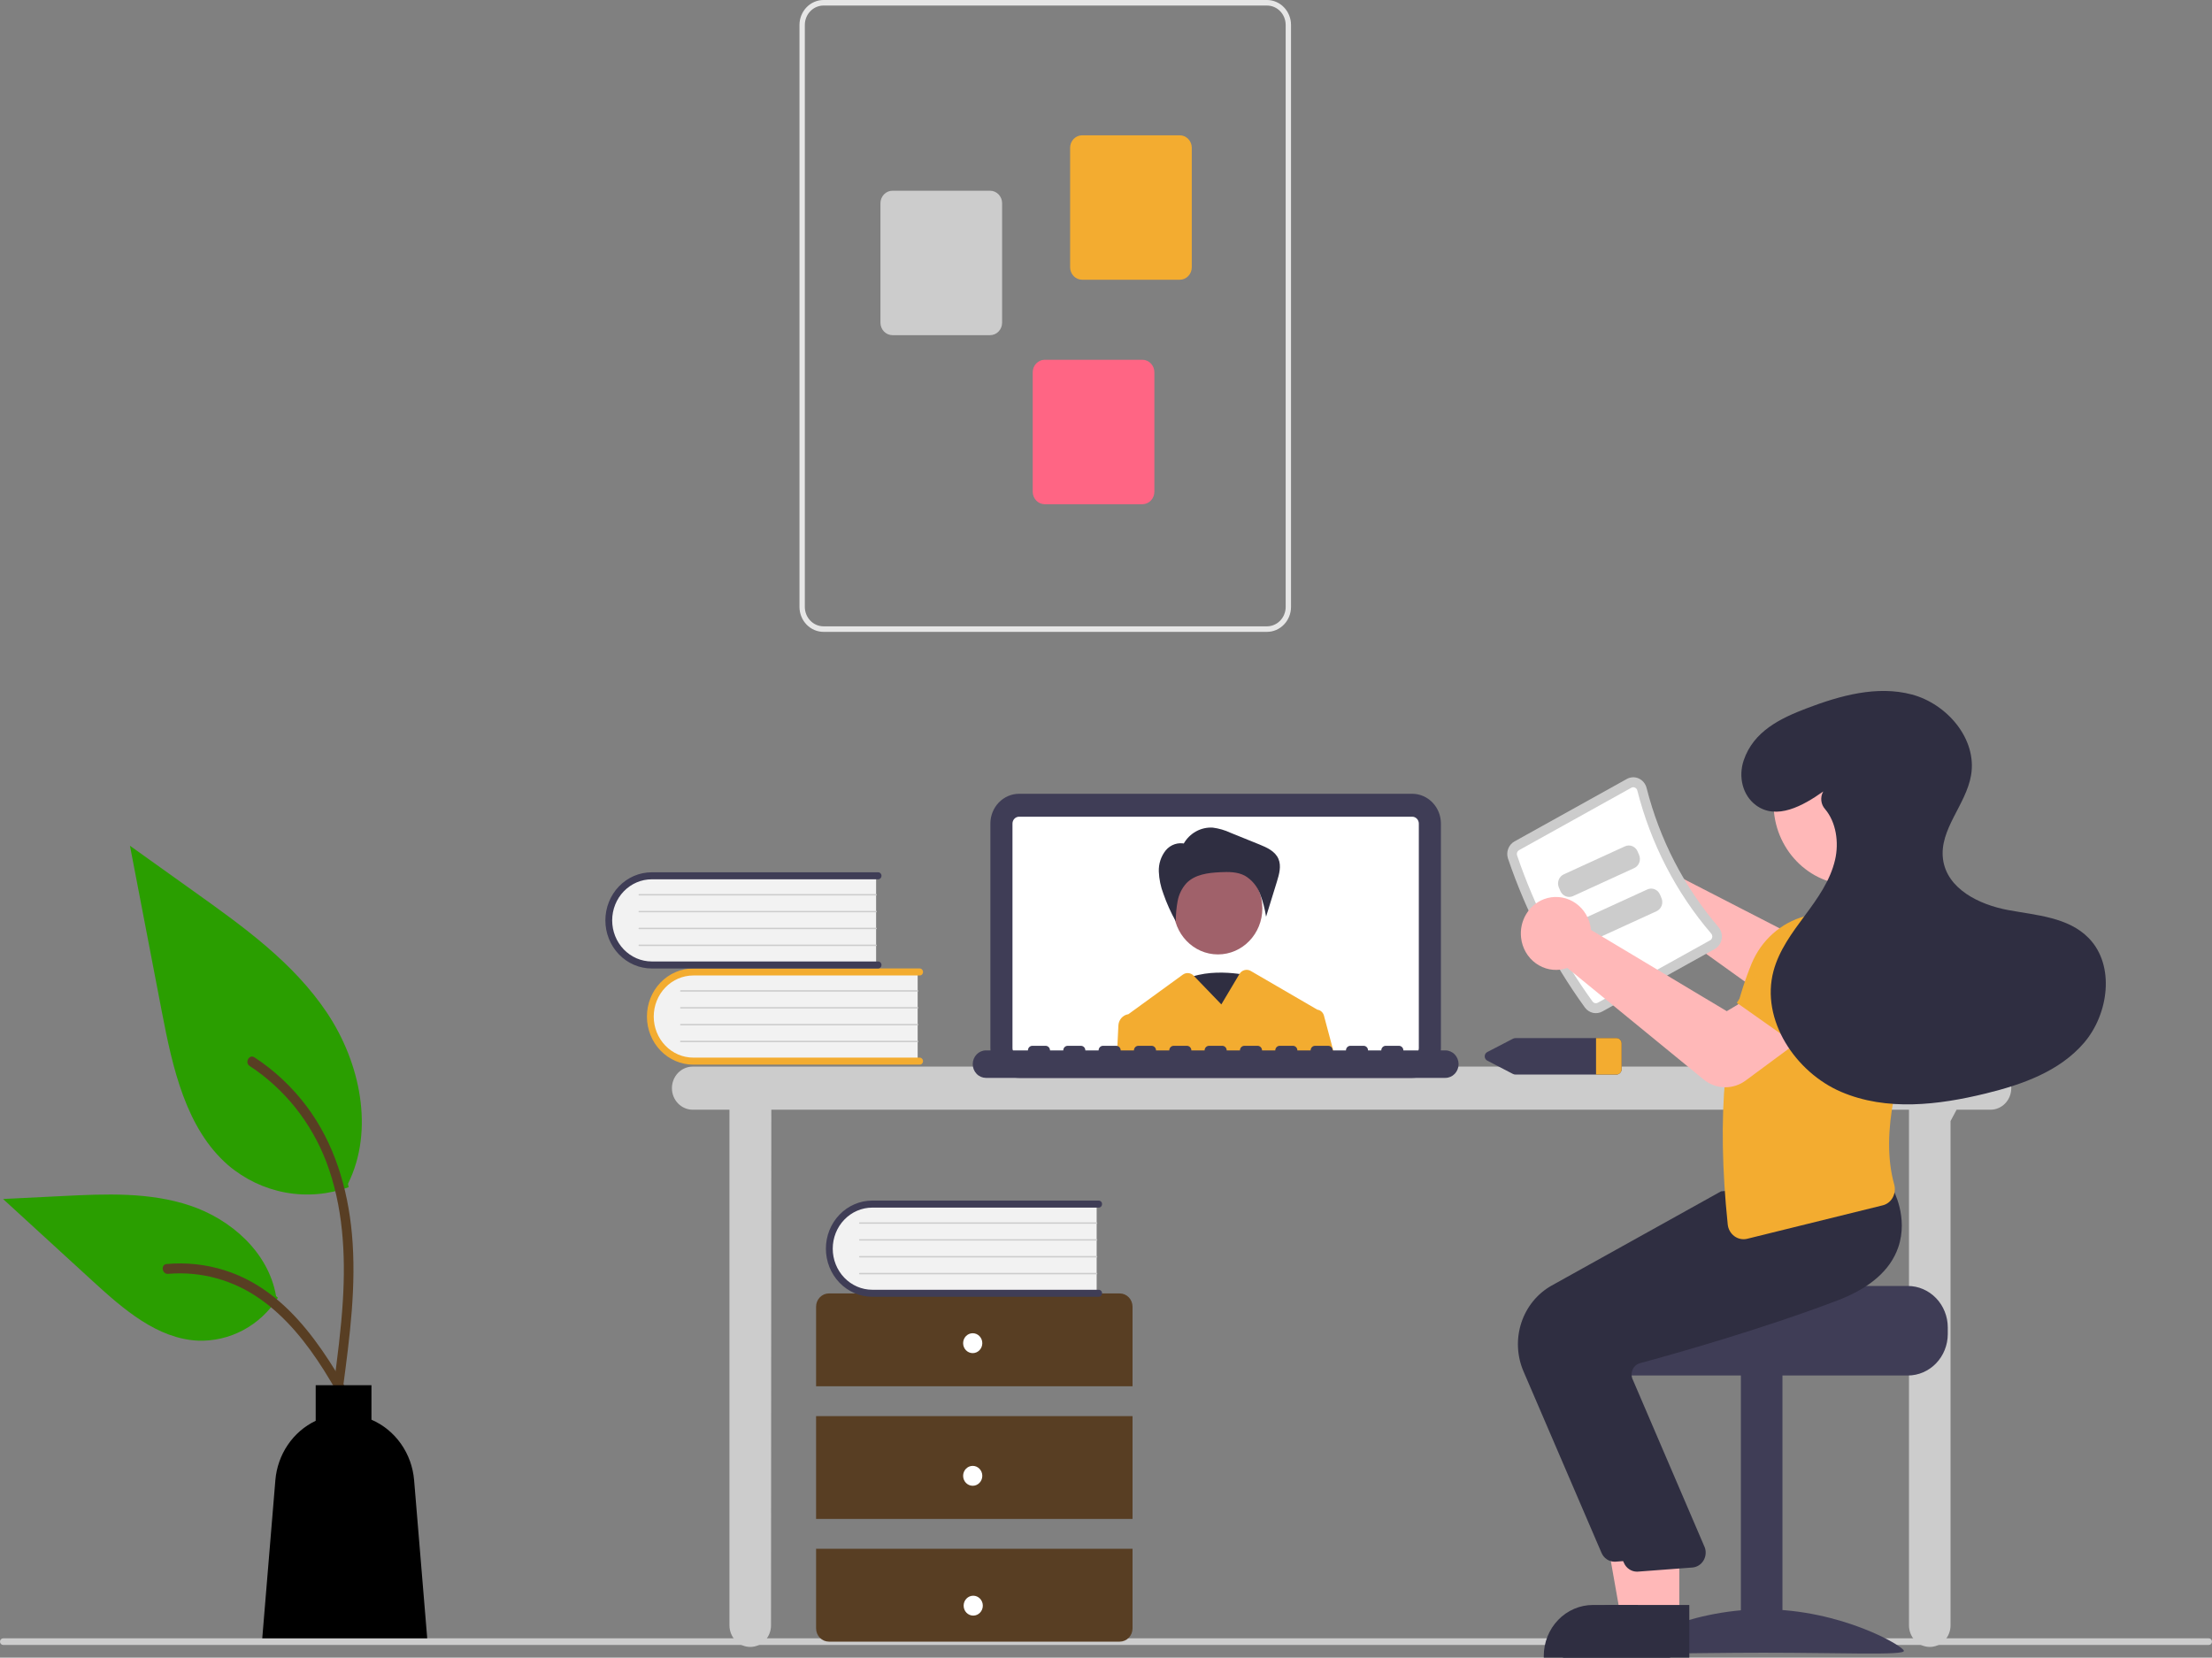 <svg width="451" height="338" viewBox="0 0 451 338" fill="none" xmlns="http://www.w3.org/2000/svg">
<rect x="0" y="0" width="451" height="338" fill="#808080" stroke="none"/>
<g id="undraw_Online_learning_re_qw08 1" clip-path="url(#clip0)">
<path id="Vector" d="M450.348 335.408H0.652C0.479 335.408 0.313 335.337 0.191 335.21C0.069 335.083 0 334.911 0 334.732C0 334.552 0.069 334.38 0.191 334.254C0.313 334.127 0.479 334.056 0.652 334.056H450.348C450.521 334.056 450.687 334.127 450.809 334.254C450.931 334.38 451 334.552 451 334.732C451 334.911 450.931 335.083 450.809 335.21C450.687 335.337 450.521 335.408 450.348 335.408Z" fill="#CCCCCC"/>
<path id="Vector_2" d="M405.838 217.483H141.234C140.11 217.483 139.033 217.946 138.238 218.77C137.444 219.595 136.997 220.713 136.997 221.878C136.997 223.044 137.444 224.162 138.238 224.986C139.033 225.81 140.11 226.273 141.234 226.273H148.729V331.417C148.729 332.583 149.175 333.701 149.969 334.525C150.764 335.349 151.841 335.812 152.965 335.812C154.088 335.812 155.166 335.349 155.96 334.525C156.755 333.701 157.201 332.583 157.201 331.417L157.266 226.273H389.218V331.417C389.218 332.583 389.665 333.701 390.459 334.525C391.254 335.349 392.331 335.812 393.455 335.812C394.578 335.812 395.656 335.349 396.45 334.525C397.245 333.701 397.691 332.583 397.691 331.417V228.591L398.924 226.273H405.838C406.961 226.273 408.039 225.81 408.833 224.986C409.628 224.162 410.074 223.044 410.074 221.878C410.074 220.713 409.628 219.595 408.833 218.77C408.039 217.946 406.961 217.483 405.838 217.483V217.483Z" fill="#CCCCCC"/>
<path id="Vector_3" d="M287.932 219.783H207.781C206.229 219.781 204.741 219.141 203.644 218.003C202.546 216.864 201.929 215.32 201.927 213.71V167.927C201.929 166.317 202.546 164.774 203.644 163.635C204.741 162.497 206.229 161.856 207.781 161.854H287.932C289.484 161.856 290.972 162.497 292.07 163.635C293.167 164.774 293.784 166.317 293.786 167.927V213.71C293.784 215.32 293.167 216.864 292.07 218.003C290.972 219.141 289.484 219.781 287.932 219.783V219.783Z" fill="#3F3D56"/>
<path id="Vector_4" d="M287.932 166.528H207.781C207.424 166.529 207.081 166.677 206.828 166.939C206.575 167.202 206.433 167.557 206.432 167.928V213.711C206.433 214.082 206.575 214.438 206.828 214.7C207.081 214.962 207.424 215.11 207.781 215.111H287.932C288.289 215.11 288.632 214.962 288.885 214.7C289.138 214.438 289.28 214.082 289.281 213.711V167.928C289.28 167.557 289.138 167.202 288.885 166.939C288.632 166.677 288.289 166.529 287.932 166.528V166.528Z" fill="white"/>
<path id="Vector_5" d="M254.692 198.943C254.692 198.943 245.097 196.649 239.82 200.854C234.543 205.059 246.537 214.617 246.537 214.617L254.692 198.943Z" fill="#2F2E41"/>
<path id="Vector_6" d="M248.326 194.608C253.325 194.608 257.377 190.404 257.377 185.218C257.377 180.033 253.325 175.829 248.326 175.829C243.328 175.829 239.276 180.033 239.276 185.218C239.276 190.404 243.328 194.608 248.326 194.608Z" fill="#A0616A"/>
<path id="Vector_7" d="M241.328 172.037C241.931 170.974 242.806 170.105 243.856 169.526C244.906 168.947 246.089 168.679 247.276 168.754C248.517 168.915 249.729 169.267 250.87 169.798L256.787 172.192C258.318 172.812 259.995 173.571 260.659 175.13C261.276 176.578 260.816 178.249 260.35 179.756L258.136 186.919C257.891 185.298 257.47 183.711 256.882 182.187C256.284 180.654 255.203 179.376 253.816 178.56C252.279 177.742 250.468 177.759 248.742 177.846C246.299 177.968 243.642 178.29 241.906 180.078C240.985 181.094 240.36 182.36 240.104 183.729C239.853 185.091 239.727 186.475 239.727 187.861C238.725 186.075 237.881 184.197 237.205 182.252C236.649 180.804 236.332 179.269 236.268 177.712C236.21 176.141 236.712 174.604 237.679 173.393C238.169 172.802 238.809 172.364 239.527 172.13C240.244 171.896 241.011 171.874 241.739 172.067L241.328 172.037Z" fill="#2F2E41"/>
<path id="Vector_8" d="M269.937 207.085C269.852 206.768 269.679 206.484 269.439 206.268C269.199 206.053 268.903 205.916 268.588 205.875C268.567 205.86 268.546 205.846 268.523 205.834L255.012 197.978C254.626 197.754 254.171 197.692 253.743 197.807C253.315 197.921 252.946 198.203 252.712 198.592L249.017 204.799L243.451 199.025L243.362 198.933C243.077 198.637 242.7 198.454 242.297 198.418C241.895 198.381 241.493 198.493 241.162 198.734L230.058 206.801C230.038 206.801 230.019 206.808 229.999 206.808C229.468 206.9 228.982 207.177 228.623 207.594C228.264 208.01 228.053 208.542 228.024 209.1L227.737 215.111H272.081L269.937 207.085Z" fill="#F3AC30"/>
<path id="Vector_9" d="M294.687 214.177H286.131C286.131 213.929 286.036 213.692 285.867 213.517C285.698 213.341 285.469 213.243 285.231 213.243H282.529C282.29 213.243 282.061 213.341 281.892 213.517C281.723 213.692 281.628 213.929 281.628 214.177H278.926C278.926 213.929 278.832 213.692 278.663 213.517C278.494 213.341 278.265 213.243 278.026 213.243H275.324C275.085 213.243 274.856 213.341 274.687 213.517C274.518 213.692 274.424 213.929 274.424 214.177H271.722C271.722 213.929 271.627 213.692 271.458 213.517C271.289 213.341 271.06 213.243 270.821 213.243H268.12C267.881 213.243 267.652 213.341 267.483 213.517C267.314 213.692 267.219 213.929 267.219 214.177H264.517C264.517 213.929 264.422 213.692 264.253 213.517C264.085 213.341 263.855 213.243 263.617 213.243H260.915C260.676 213.243 260.447 213.341 260.278 213.517C260.109 213.692 260.014 213.929 260.014 214.177H257.313C257.313 213.929 257.218 213.692 257.049 213.517C256.88 213.341 256.651 213.243 256.412 213.243H253.71C253.471 213.243 253.242 213.341 253.073 213.517C252.905 213.692 252.81 213.929 252.81 214.177H250.108C250.108 213.929 250.013 213.692 249.844 213.517C249.675 213.341 249.446 213.243 249.207 213.243H246.506C246.267 213.243 246.038 213.341 245.869 213.517C245.7 213.692 245.605 213.929 245.605 214.177H242.903C242.903 213.929 242.808 213.692 242.64 213.517C242.471 213.341 242.242 213.243 242.003 213.243H239.301C239.062 213.243 238.833 213.341 238.664 213.517C238.495 213.692 238.4 213.929 238.4 214.177H235.699C235.699 213.929 235.604 213.692 235.435 213.517C235.266 213.341 235.037 213.243 234.798 213.243H232.096C231.858 213.243 231.628 213.341 231.46 213.517C231.291 213.692 231.196 213.929 231.196 214.177H228.494C228.494 213.929 228.399 213.692 228.23 213.517C228.061 213.341 227.832 213.243 227.594 213.243H224.892C224.653 213.243 224.424 213.341 224.255 213.517C224.086 213.692 223.991 213.929 223.991 214.177H221.289C221.289 213.929 221.195 213.692 221.026 213.517C220.857 213.341 220.628 213.243 220.389 213.243H217.687C217.448 213.243 217.219 213.341 217.05 213.517C216.881 213.692 216.787 213.929 216.787 214.177H214.085C214.085 213.929 213.99 213.692 213.821 213.517C213.652 213.341 213.423 213.243 213.184 213.243H210.483C210.244 213.243 210.015 213.341 209.846 213.517C209.677 213.692 209.582 213.929 209.582 214.177H201.026C200.311 214.178 199.625 214.474 199.119 215C198.613 215.525 198.329 216.238 198.329 216.98C198.329 217.723 198.613 218.435 199.119 218.961C199.625 219.486 200.311 219.782 201.026 219.783H294.687C295.403 219.783 296.09 219.488 296.597 218.962C297.104 218.437 297.388 217.724 297.388 216.98C297.388 216.237 297.104 215.524 296.597 214.998C296.09 214.473 295.403 214.177 294.687 214.177V214.177Z" fill="#3F3D56"/>
<path id="Vector_10" d="M187.099 197.899V216.511H142.154C140.95 216.555 139.75 216.346 138.625 215.898C137.5 215.45 136.474 214.772 135.607 213.903C134.74 213.035 134.051 211.994 133.58 210.843C133.109 209.693 132.867 208.455 132.867 207.205C132.867 205.955 133.109 204.718 133.58 203.567C134.051 202.417 134.74 201.376 135.607 200.507C136.474 199.639 137.5 198.961 138.625 198.512C139.75 198.064 140.95 197.856 142.154 197.899H187.099Z" fill="#F2F2F2"/>
<path id="Vector_11" d="M188.203 216.368C188.203 216.558 188.13 216.74 188.001 216.874C187.872 217.008 187.696 217.084 187.513 217.084H141.354C138.847 217.084 136.442 216.051 134.67 214.212C132.897 212.372 131.901 209.878 131.901 207.277C131.901 204.676 132.897 202.181 134.67 200.342C136.442 198.503 138.847 197.47 141.354 197.47H187.513C187.696 197.47 187.872 197.545 188.001 197.679C188.13 197.814 188.203 197.996 188.203 198.186C188.203 198.376 188.13 198.558 188.001 198.692C187.872 198.826 187.696 198.901 187.513 198.901H141.354C139.214 198.903 137.162 199.787 135.65 201.357C134.138 202.928 133.288 205.057 133.288 207.277C133.288 209.497 134.138 211.626 135.65 213.197C137.162 214.767 139.214 215.65 141.354 215.652H187.513C187.696 215.652 187.872 215.728 188.001 215.862C188.13 215.996 188.203 216.178 188.203 216.368V216.368Z" fill="#F3AC30"/>
<path id="Vector_12" d="M187.099 202.194H138.801C138.783 202.195 138.764 202.191 138.748 202.184C138.731 202.177 138.715 202.166 138.703 202.153C138.69 202.139 138.679 202.124 138.672 202.106C138.665 202.089 138.662 202.07 138.662 202.051C138.662 202.032 138.665 202.014 138.672 201.996C138.679 201.979 138.69 201.963 138.703 201.95C138.715 201.936 138.731 201.926 138.748 201.919C138.764 201.912 138.783 201.908 138.801 201.908H187.099C187.136 201.908 187.17 201.923 187.196 201.95C187.222 201.977 187.236 202.013 187.236 202.051C187.236 202.089 187.222 202.125 187.196 202.152C187.17 202.179 187.136 202.194 187.099 202.194V202.194Z" fill="#CCCCCC"/>
<path id="Vector_13" d="M187.099 205.63H138.801C138.783 205.631 138.764 205.627 138.748 205.62C138.731 205.613 138.715 205.602 138.703 205.589C138.69 205.576 138.679 205.56 138.672 205.542C138.665 205.525 138.662 205.506 138.662 205.487C138.662 205.468 138.665 205.45 138.672 205.432C138.679 205.415 138.69 205.399 138.703 205.386C138.715 205.372 138.731 205.362 138.748 205.355C138.764 205.348 138.783 205.344 138.801 205.344H187.099C187.136 205.344 187.17 205.36 187.196 205.386C187.222 205.413 187.236 205.449 187.236 205.487C187.236 205.525 187.222 205.561 187.196 205.588C187.17 205.615 187.136 205.63 187.099 205.63V205.63Z" fill="#CCCCCC"/>
<path id="Vector_14" d="M187.099 209.067H138.801C138.783 209.067 138.764 209.063 138.748 209.056C138.731 209.049 138.715 209.038 138.703 209.025C138.69 209.012 138.679 208.996 138.672 208.978C138.665 208.961 138.662 208.942 138.662 208.923C138.662 208.904 138.665 208.886 138.672 208.868C138.679 208.851 138.69 208.835 138.703 208.822C138.715 208.808 138.731 208.798 138.748 208.791C138.764 208.784 138.783 208.78 138.801 208.78H187.099C187.136 208.78 187.17 208.796 187.196 208.822C187.222 208.849 187.236 208.886 187.236 208.923C187.236 208.961 187.222 208.997 187.196 209.024C187.17 209.051 187.136 209.066 187.099 209.067V209.067Z" fill="#CCCCCC"/>
<path id="Vector_15" d="M187.099 212.503H138.801C138.783 212.503 138.764 212.499 138.748 212.492C138.731 212.485 138.715 212.474 138.703 212.461C138.69 212.448 138.679 212.432 138.672 212.414C138.665 212.397 138.662 212.378 138.662 212.359C138.662 212.34 138.665 212.322 138.672 212.304C138.679 212.287 138.69 212.271 138.703 212.258C138.715 212.244 138.731 212.234 138.748 212.227C138.764 212.22 138.783 212.216 138.801 212.216H187.099C187.136 212.216 187.17 212.232 187.196 212.259C187.222 212.285 187.236 212.322 187.236 212.359C187.236 212.397 187.222 212.433 187.196 212.46C187.17 212.487 187.136 212.502 187.099 212.503Z" fill="#CCCCCC"/>
<path id="Vector_16" d="M178.627 178.29V196.902H133.682C132.477 196.946 131.277 196.737 130.152 196.289C129.027 195.841 128.001 195.163 127.134 194.294C126.268 193.426 125.578 192.385 125.108 191.235C124.637 190.084 124.394 188.847 124.394 187.596C124.394 186.346 124.637 185.109 125.108 183.958C125.578 182.808 126.268 181.767 127.134 180.899C128.001 180.03 129.027 179.352 130.152 178.904C131.277 178.456 132.477 178.247 133.682 178.29H178.627Z" fill="#F2F2F2"/>
<g id="book1">
<path id="Vector_17" d="M179.731 196.759C179.731 196.949 179.658 197.131 179.529 197.265C179.399 197.4 179.224 197.475 179.041 197.475H132.881C131.64 197.475 130.411 197.221 129.264 196.729C128.117 196.236 127.075 195.513 126.197 194.603C125.319 193.692 124.623 192.611 124.148 191.421C123.673 190.231 123.428 188.956 123.428 187.668C123.428 186.38 123.673 185.105 124.148 183.915C124.623 182.725 125.319 181.644 126.197 180.733C127.075 179.823 128.117 179.1 129.264 178.607C130.411 178.115 131.64 177.861 132.881 177.861H179.041C179.224 177.861 179.399 177.936 179.529 178.071C179.658 178.205 179.731 178.387 179.731 178.577C179.731 178.767 179.658 178.949 179.529 179.083C179.399 179.217 179.224 179.293 179.041 179.293H132.881C130.741 179.295 128.69 180.178 127.177 181.748C125.665 183.319 124.816 185.448 124.816 187.668C124.816 189.888 125.665 192.017 127.177 193.588C128.69 195.158 130.741 196.041 132.881 196.043H179.041C179.224 196.044 179.399 196.119 179.528 196.253C179.658 196.387 179.731 196.569 179.731 196.759V196.759Z" fill="#3F3D56"/>
<path id="Vector_18" d="M178.627 182.586H130.328C130.31 182.586 130.292 182.582 130.275 182.575C130.258 182.568 130.243 182.557 130.23 182.544C130.217 182.531 130.207 182.515 130.2 182.497C130.193 182.48 130.189 182.461 130.189 182.442C130.189 182.424 130.193 182.405 130.2 182.387C130.207 182.37 130.217 182.354 130.23 182.341C130.243 182.328 130.258 182.317 130.275 182.31C130.292 182.303 130.31 182.299 130.328 182.299H178.627C178.663 182.299 178.698 182.315 178.724 182.341C178.749 182.368 178.764 182.405 178.764 182.442C178.764 182.48 178.749 182.516 178.724 182.543C178.698 182.57 178.663 182.585 178.627 182.586V182.586Z" fill="#CCCCCC"/>
<path id="Vector_19" d="M178.627 186.022H130.328C130.31 186.022 130.292 186.018 130.275 186.011C130.258 186.004 130.243 185.993 130.23 185.98C130.217 185.967 130.207 185.951 130.2 185.933C130.193 185.916 130.189 185.897 130.189 185.878C130.189 185.86 130.193 185.841 130.2 185.823C130.207 185.806 130.217 185.79 130.23 185.777C130.243 185.764 130.258 185.753 130.275 185.746C130.292 185.739 130.31 185.735 130.328 185.735H178.627C178.663 185.736 178.698 185.751 178.724 185.778C178.749 185.804 178.764 185.841 178.764 185.878C178.764 185.916 178.749 185.953 178.724 185.979C178.698 186.006 178.663 186.021 178.627 186.022V186.022Z" fill="#CCCCCC"/>
<path id="Vector_20" d="M178.627 189.458H130.328C130.31 189.458 130.292 189.454 130.275 189.447C130.258 189.44 130.243 189.429 130.23 189.416C130.217 189.403 130.207 189.387 130.2 189.37C130.193 189.352 130.189 189.333 130.189 189.315C130.189 189.296 130.193 189.277 130.2 189.26C130.207 189.242 130.217 189.226 130.23 189.213C130.243 189.2 130.258 189.189 130.275 189.182C130.292 189.175 130.31 189.171 130.328 189.171H178.627C178.663 189.172 178.698 189.187 178.724 189.214C178.749 189.24 178.764 189.277 178.764 189.315C178.764 189.352 178.749 189.389 178.724 189.415C178.698 189.442 178.663 189.457 178.627 189.458V189.458Z" fill="#CCCCCC"/>
<path id="Vector_21" d="M178.627 192.894H130.328C130.31 192.894 130.292 192.89 130.275 192.883C130.258 192.876 130.243 192.865 130.23 192.852C130.217 192.839 130.207 192.823 130.2 192.806C130.193 192.788 130.189 192.769 130.189 192.751C130.189 192.732 130.193 192.713 130.2 192.696C130.207 192.678 130.217 192.662 130.23 192.649C130.243 192.636 130.258 192.625 130.275 192.618C130.292 192.611 130.31 192.607 130.328 192.607H178.627C178.663 192.608 178.698 192.623 178.724 192.65C178.749 192.676 178.764 192.713 178.764 192.751C178.764 192.788 178.749 192.825 178.724 192.851C178.698 192.878 178.663 192.893 178.627 192.894Z" fill="#CCCCCC"/>
</g>
<path id="Vector_22" d="M230.911 282.667V266.439C230.911 265.722 230.637 265.034 230.148 264.526C229.659 264.019 228.996 263.734 228.305 263.734H168.997C168.305 263.734 167.642 264.019 167.153 264.526C166.664 265.034 166.39 265.722 166.39 266.439V282.667H230.911Z" fill="#583E23"/>
<path id="Vector_23" d="M230.911 288.752H166.39V309.714H230.911V288.752Z" fill="#583E23"/>
<path id="Vector_24" d="M166.39 315.799V332.027C166.39 332.744 166.664 333.432 167.153 333.939C167.642 334.447 168.305 334.732 168.997 334.732H228.305C228.996 334.732 229.659 334.447 230.148 333.939C230.637 333.432 230.911 332.744 230.911 332.027V315.799H166.39Z" fill="#583E23"/>
<path id="Vector_25" d="M198.325 275.905C199.405 275.905 200.28 274.997 200.28 273.877C200.28 272.756 199.405 271.848 198.325 271.848C197.245 271.848 196.37 272.756 196.37 273.877C196.37 274.997 197.245 275.905 198.325 275.905Z" fill="white"/>
<path id="Vector_26" d="M198.325 302.952C199.405 302.952 200.28 302.044 200.28 300.923C200.28 299.803 199.405 298.895 198.325 298.895C197.245 298.895 196.37 299.803 196.37 300.923C196.37 302.044 197.245 302.952 198.325 302.952Z" fill="white"/>
<path id="Vector_27" d="M198.43 329.426C199.509 329.426 200.385 328.518 200.385 327.397C200.385 326.277 199.509 325.369 198.43 325.369C197.35 325.369 196.474 326.277 196.474 327.397C196.474 328.518 197.35 329.426 198.43 329.426Z" fill="white"/>
<path id="Vector_28" d="M223.596 245.231V263.843H178.651C177.447 263.886 176.247 263.678 175.122 263.23C173.997 262.782 172.971 262.103 172.104 261.235C171.237 260.366 170.548 259.326 170.077 258.175C169.607 257.024 169.364 255.787 169.364 254.537C169.364 253.287 169.607 252.05 170.077 250.899C170.548 249.748 171.237 248.708 172.104 247.839C172.971 246.971 173.997 246.292 175.122 245.844C176.247 245.396 177.447 245.188 178.651 245.231H223.596Z" fill="#F2F2F2"/>
<path id="Vector_29" d="M224.7 263.7C224.7 263.89 224.628 264.072 224.498 264.206C224.369 264.34 224.193 264.416 224.01 264.416H177.851C176.609 264.417 175.379 264.164 174.231 263.671C173.083 263.179 172.04 262.457 171.162 261.546C170.283 260.635 169.586 259.554 169.11 258.363C168.635 257.173 168.39 255.897 168.39 254.609C168.39 253.32 168.635 252.044 169.11 250.854C169.586 249.663 170.283 248.582 171.162 247.671C172.04 246.76 173.083 246.038 174.231 245.546C175.379 245.053 176.609 244.8 177.851 244.802H224.01C224.193 244.802 224.369 244.877 224.498 245.011C224.628 245.145 224.7 245.327 224.7 245.517C224.7 245.707 224.628 245.889 224.498 246.024C224.369 246.158 224.193 246.233 224.01 246.233H177.851C175.711 246.235 173.66 247.118 172.147 248.689C170.635 250.259 169.785 252.389 169.785 254.609C169.785 256.829 170.635 258.958 172.147 260.528C173.66 262.099 175.711 262.982 177.851 262.984H224.01C224.193 262.984 224.369 263.059 224.498 263.194C224.628 263.328 224.7 263.51 224.7 263.7V263.7Z" fill="#3F3D56"/>
<path id="Vector_30" d="M223.596 249.526H175.298C175.28 249.526 175.262 249.523 175.245 249.515C175.228 249.508 175.213 249.498 175.2 249.484C175.187 249.471 175.176 249.455 175.169 249.438C175.162 249.42 175.159 249.402 175.159 249.383C175.159 249.364 175.162 249.345 175.169 249.328C175.176 249.31 175.187 249.295 175.2 249.281C175.213 249.268 175.228 249.257 175.245 249.25C175.262 249.243 175.28 249.24 175.298 249.24H223.596C223.633 249.24 223.668 249.255 223.693 249.282C223.719 249.309 223.733 249.345 223.733 249.383C223.733 249.421 223.719 249.457 223.693 249.484C223.668 249.511 223.633 249.526 223.596 249.526V249.526Z" fill="#CCCCCC"/>
<path id="Vector_31" d="M223.596 252.962H175.298C175.28 252.962 175.262 252.959 175.245 252.952C175.228 252.944 175.213 252.934 175.2 252.921C175.187 252.907 175.176 252.891 175.169 252.874C175.162 252.857 175.159 252.838 175.159 252.819C175.159 252.8 175.162 252.781 175.169 252.764C175.176 252.747 175.187 252.731 175.2 252.717C175.213 252.704 175.228 252.694 175.245 252.686C175.262 252.679 175.28 252.676 175.298 252.676H223.596C223.633 252.676 223.668 252.691 223.693 252.718C223.719 252.745 223.733 252.781 223.733 252.819C223.733 252.857 223.719 252.893 223.693 252.92C223.668 252.947 223.633 252.962 223.596 252.962V252.962Z" fill="#CCCCCC"/>
<path id="Vector_32" d="M223.596 256.398H175.298C175.28 256.398 175.262 256.395 175.245 256.388C175.228 256.38 175.213 256.37 175.2 256.357C175.187 256.343 175.176 256.327 175.169 256.31C175.162 256.293 175.159 256.274 175.159 256.255C175.159 256.236 175.162 256.217 175.169 256.2C175.176 256.183 175.187 256.167 175.2 256.153C175.213 256.14 175.228 256.13 175.245 256.122C175.262 256.115 175.28 256.112 175.298 256.112H223.596C223.633 256.112 223.668 256.127 223.693 256.154C223.719 256.181 223.733 256.217 223.733 256.255C223.733 256.293 223.719 256.329 223.693 256.356C223.668 256.383 223.633 256.398 223.596 256.398V256.398Z" fill="#CCCCCC"/>
<path id="Vector_33" d="M223.596 259.834H175.298C175.28 259.834 175.262 259.831 175.245 259.824C175.228 259.816 175.213 259.806 175.2 259.793C175.187 259.779 175.176 259.763 175.169 259.746C175.162 259.729 175.159 259.71 175.159 259.691C175.159 259.672 175.162 259.653 175.169 259.636C175.176 259.619 175.187 259.603 175.2 259.589C175.213 259.576 175.228 259.566 175.245 259.558C175.262 259.551 175.28 259.548 175.298 259.548H223.596C223.633 259.548 223.668 259.563 223.693 259.59C223.719 259.617 223.733 259.653 223.733 259.691C223.733 259.729 223.719 259.765 223.693 259.792C223.668 259.819 223.633 259.834 223.596 259.834V259.834Z" fill="#CCCCCC"/>
<path id="Vector_34" d="M163.005 123.753V5.086C163.007 3.737 163.524 2.445 164.443 1.491C165.362 0.538 166.608 0.002 167.907 0H258.322C259.621 0.002 260.867 0.538 261.786 1.491C262.705 2.445 263.222 3.737 263.224 5.086V123.753C263.222 125.101 262.705 126.394 261.786 127.347C260.867 128.301 259.621 128.837 258.322 128.839H167.907C166.608 128.837 165.362 128.301 164.443 127.347C163.524 126.394 163.007 125.101 163.005 123.753V123.753ZM167.907 1.13C166.897 1.131 165.927 1.548 165.213 2.29C164.498 3.032 164.096 4.037 164.095 5.086V123.753C164.096 124.802 164.498 125.807 165.213 126.549C165.927 127.29 166.897 127.707 167.907 127.709H258.322C259.332 127.707 260.301 127.29 261.016 126.549C261.731 125.807 262.133 124.802 262.134 123.753V5.086C262.133 4.037 261.731 3.032 261.016 2.29C260.301 1.548 259.332 1.131 258.322 1.13H167.907Z" fill="#E6E6E6"/>
<path id="yellowblock" d="M218.185 54.498V30.131C218.185 29.457 218.444 28.811 218.903 28.334C219.363 27.857 219.986 27.589 220.636 27.588H240.538C241.187 27.589 241.81 27.857 242.27 28.334C242.729 28.811 242.988 29.457 242.989 30.131V54.498C242.988 55.172 242.729 55.818 242.27 56.295C241.81 56.772 241.187 57.04 240.538 57.04H220.636C219.986 57.04 219.363 56.772 218.903 56.295C218.444 55.818 218.185 55.172 218.185 54.498V54.498Z" fill="#F3AC30"/>
<path id="greyblock" d="M179.513 65.799V41.433C179.514 40.759 179.773 40.112 180.232 39.636C180.692 39.159 181.315 38.891 181.964 38.89H201.866C202.516 38.891 203.139 39.159 203.599 39.636C204.058 40.112 204.317 40.759 204.317 41.433V65.799C204.317 66.473 204.058 67.12 203.599 67.596C203.139 68.073 202.516 68.341 201.866 68.342H181.964C181.315 68.341 180.692 68.073 180.232 67.596C179.773 67.12 179.514 66.473 179.513 65.799V65.799Z" fill="#CCCCCC"/>
<path id="pinkblock" d="M210.559 100.269V75.903C210.56 75.229 210.818 74.582 211.278 74.106C211.737 73.629 212.36 73.361 213.01 73.36H232.912C233.562 73.361 234.185 73.629 234.645 74.106C235.104 74.582 235.363 75.229 235.363 75.903V100.269C235.363 100.943 235.104 101.59 234.645 102.066C234.185 102.543 233.562 102.811 232.912 102.812H213.01C212.36 102.811 211.737 102.543 211.278 102.066C210.818 101.59 210.56 100.943 210.559 100.269V100.269Z" fill="#FF6584"/>
<path id="Vector_35" d="M329.493 211.669H309.015C308.821 211.669 308.629 211.715 308.455 211.805L303.286 214.489C303.116 214.564 302.971 214.689 302.869 214.849C302.767 215.009 302.713 215.197 302.713 215.388C302.713 215.58 302.767 215.768 302.869 215.927C302.971 216.087 303.116 216.213 303.286 216.288L308.455 218.972C308.629 219.061 308.821 219.107 309.015 219.107H329.493C329.775 219.124 330.052 219.025 330.264 218.831C330.477 218.638 330.607 218.365 330.627 218.073V212.704C330.607 212.411 330.477 212.139 330.264 211.945C330.052 211.751 329.775 211.652 329.493 211.669Z" fill="#3F3D56"/>
<path id="Vector_36" d="M330.627 212.704V218.073C330.607 218.365 330.477 218.638 330.264 218.831C330.052 219.025 329.775 219.124 329.493 219.107H325.413V211.669H329.493C329.775 211.652 330.052 211.751 330.264 211.945C330.477 212.139 330.607 212.411 330.627 212.704V212.704Z" fill="#F3AC30"/>
<path id="Vector_37" d="M329.339 171.505C330.266 171.09 331.268 170.882 332.278 170.897C333.288 170.911 334.284 171.147 335.2 171.588C336.116 172.029 336.932 172.667 337.595 173.458C338.257 174.25 338.751 175.177 339.043 176.18C339.134 176.498 339.204 176.823 339.252 177.151L367.888 191.883L374.515 187.327L382.76 197.175L372.642 205.702C371.425 206.719 369.924 207.302 368.363 207.365C366.801 207.427 365.261 206.966 363.973 206.048L334.919 185.203C334.703 185.299 334.482 185.382 334.258 185.454C333.29 185.757 332.273 185.845 331.27 185.712C330.268 185.579 329.305 185.227 328.443 184.681C327.58 184.134 326.839 183.405 326.268 182.541C325.696 181.676 325.307 180.696 325.126 179.665C325.073 179.366 325.037 179.063 325.02 178.759C324.94 177.237 325.311 175.726 326.082 174.429C326.854 173.132 327.991 172.112 329.339 171.505V171.505Z" fill="#FFB8B8"/>
<path id="Vector_38" d="M388.982 262.212H357.692C357.692 263.145 325.444 263.902 325.444 263.902C324.938 264.298 324.477 264.751 324.069 265.255C322.844 266.77 322.175 268.686 322.179 270.664V272.016C322.18 274.258 323.038 276.407 324.566 277.992C326.094 279.577 328.165 280.467 330.326 280.468H388.982C391.142 280.466 393.213 279.575 394.74 277.991C396.268 276.406 397.126 274.257 397.128 272.016V270.664C397.125 268.423 396.266 266.275 394.739 264.691C393.212 263.106 391.141 262.215 388.982 262.212V262.212Z" fill="#3F3D56"/>
<path id="Vector_39" d="M354.946 336.931H363.418V280.133H354.946V336.931Z" fill="#3F3D56"/>
<path id="Vector_40" d="M330.832 336.622C330.832 337.572 343.67 336.989 359.508 336.989C375.345 336.989 388.184 337.572 388.184 336.622C388.184 335.672 375.345 328.14 359.508 328.14C343.67 328.14 330.832 335.672 330.832 336.622Z" fill="#3F3D56"/>
<path id="Vector_41" d="M338.48 329.965L330.49 329.964L326.689 308.464L338.481 308.465L338.48 329.965Z" fill="#FFB8B8"/>
<path id="Vector_42" d="M340.518 338L314.755 337.999V337.661C314.755 336.295 315.014 334.942 315.518 333.68C316.022 332.417 316.76 331.27 317.692 330.304C318.623 329.338 319.728 328.572 320.945 328.049C322.162 327.526 323.466 327.257 324.782 327.257H324.783L340.518 327.258L340.518 338Z" fill="#2F2E41"/>
<path id="Vector_43" d="M326.53 316.632L310.601 279.573C309.271 276.449 309.124 272.921 310.189 269.69C311.254 266.459 313.453 263.763 316.348 262.138L350.899 242.917L366.665 241.525L381.208 240.154L381.313 240.338C381.447 240.573 384.574 246.177 382.46 252.321C380.857 256.981 376.687 260.622 370.065 263.141C354.61 269.02 336.756 274.045 329.797 275.933C329.489 276.014 329.202 276.162 328.954 276.367C328.705 276.573 328.501 276.83 328.356 277.122C328.21 277.412 328.123 277.729 328.101 278.055C328.079 278.38 328.122 278.707 328.228 279.015L343.026 313.509C343.181 313.947 343.237 314.415 343.189 314.879C343.142 315.342 342.992 315.788 342.752 316.182C342.512 316.576 342.188 316.907 341.806 317.151C341.423 317.394 340.991 317.543 340.544 317.586L329.486 318.421C329.392 318.431 329.299 318.435 329.206 318.435C328.639 318.435 328.085 318.265 327.61 317.945C327.135 317.625 326.76 317.169 326.53 316.632V316.632Z" fill="#2F2E41"/>
<path id="Vector_44" d="M342.391 329.965L334.401 329.964L330.599 308.464L342.392 308.465L342.391 329.965Z" fill="#FFB8B8"/>
<path id="Vector_45" d="M344.428 338L318.665 337.999V337.661C318.665 336.295 318.924 334.942 319.428 333.68C319.932 332.417 320.671 331.27 321.602 330.304C322.533 329.338 323.639 328.572 324.855 328.049C326.072 327.526 327.376 327.257 328.693 327.257H328.693L344.429 327.258L344.428 338Z" fill="#2F2E41"/>
<path id="Vector_46" d="M331.092 318.66L315.163 281.601C313.833 278.478 313.686 274.949 314.751 271.718C315.816 268.487 318.015 265.791 320.91 264.167L355.461 244.945L371.227 243.554L385.77 242.182L385.875 242.367C386.009 242.602 389.136 248.205 387.023 254.349C385.419 259.01 381.249 262.65 374.627 265.169C359.172 271.049 341.318 276.074 334.359 277.961C334.051 278.043 333.764 278.191 333.516 278.396C333.267 278.601 333.064 278.858 332.918 279.151C332.772 279.44 332.685 279.758 332.663 280.083C332.641 280.409 332.684 280.736 332.79 281.043L347.589 315.538C347.743 315.975 347.799 316.444 347.751 316.907C347.704 317.37 347.554 317.816 347.314 318.21C347.075 318.604 346.751 318.936 346.368 319.179C345.985 319.423 345.553 319.572 345.106 319.615L334.048 320.45C333.954 320.459 333.861 320.464 333.768 320.464C333.202 320.464 332.647 320.293 332.173 319.973C331.698 319.653 331.322 319.197 331.092 318.66V318.66Z" fill="#2F2E41"/>
<path id="Vector_47" d="M323.152 205.449C316.459 196.212 311.167 185.966 307.462 175.068C307.247 174.416 307.262 173.706 307.505 173.065C307.747 172.424 308.201 171.892 308.786 171.566L331.691 158.833C332.062 158.625 332.473 158.508 332.894 158.49C333.314 158.473 333.734 158.555 334.119 158.73C334.512 158.907 334.86 159.175 335.138 159.513C335.416 159.851 335.616 160.25 335.723 160.68C338.389 171.182 343.401 180.886 350.352 189.006C350.638 189.336 350.848 189.73 350.965 190.157C351.082 190.584 351.104 191.034 351.029 191.471C350.956 191.902 350.79 192.309 350.542 192.663C350.295 193.016 349.973 193.307 349.602 193.512L326.696 206.245C326.11 206.569 325.433 206.667 324.784 206.522C324.135 206.376 323.557 205.996 323.152 205.449V205.449Z" fill="#CCCCCC"/>
<path id="Vector_48" d="M324.715 204.231C324.839 204.39 325.012 204.5 325.205 204.542C325.398 204.583 325.598 204.553 325.772 204.457L348.678 191.724C348.789 191.664 348.886 191.578 348.959 191.472C349.033 191.367 349.082 191.246 349.103 191.117C349.127 190.982 349.12 190.842 349.084 190.71C349.047 190.578 348.981 190.456 348.891 190.355C341.735 181.996 336.576 172.006 333.832 161.195C333.8 161.061 333.739 160.937 333.653 160.832C333.568 160.727 333.46 160.644 333.338 160.59C333.223 160.536 333.098 160.512 332.973 160.517C332.847 160.522 332.724 160.558 332.614 160.621L309.709 173.354C309.536 173.451 309.4 173.608 309.327 173.798C309.253 173.988 309.245 174.198 309.305 174.393C312.945 185.097 318.142 195.159 324.715 204.231V204.231Z" fill="white"/>
<path id="Vector_49" d="M399.247 202.053L381.309 209.125L376.929 196.503C376.347 194.827 376.356 192.992 376.952 191.322C377.549 189.651 378.695 188.254 380.189 187.375V187.375C381.7 186.487 383.468 186.188 385.172 186.534C386.877 186.879 388.406 187.845 389.484 189.258L399.247 202.053Z" fill="#F3AC30"/>
<path id="Vector_50" d="M353.62 252.062C353.242 251.785 352.926 251.428 352.692 251.014C352.458 250.6 352.311 250.139 352.262 249.662C349.964 227.41 351.565 209.996 357.154 196.425C358.138 194.084 359.621 192.005 361.491 190.344C363.361 188.684 365.57 187.485 367.951 186.837L382.452 186.077L382.527 186.115C385.799 187.778 388.467 190.49 390.137 193.851C391.806 197.211 392.387 201.04 391.794 204.769C387.13 217.524 383.225 230.804 386.203 241.516C386.328 241.964 386.364 242.434 386.31 242.897C386.256 243.359 386.112 243.806 385.888 244.21C385.67 244.6 385.377 244.94 385.028 245.209C384.679 245.477 384.28 245.669 383.857 245.771L356.237 252.588C355.79 252.698 355.325 252.708 354.874 252.618C354.423 252.527 353.995 252.338 353.62 252.062Z" fill="#F3AC30"/>
<path id="Vector_51" d="M377.612 180.458C386.453 180.458 393.619 173.023 393.619 163.851C393.619 154.679 386.453 147.244 377.612 147.244C368.772 147.244 361.605 154.679 361.605 163.851C361.605 173.023 368.772 180.458 377.612 180.458Z" fill="#FFB8B8"/>
<path id="Vector_52" d="M333.195 177.004L320.72 182.718C320.245 182.934 319.707 182.947 319.224 182.753C318.74 182.558 318.351 182.173 318.141 181.681L317.833 180.956C317.624 180.464 317.612 179.906 317.799 179.404C317.986 178.903 318.358 178.499 318.832 178.281L331.307 172.568C331.781 172.351 332.319 172.339 332.803 172.533C333.286 172.727 333.675 173.112 333.885 173.604L334.194 174.329C334.403 174.822 334.415 175.38 334.227 175.881C334.04 176.383 333.669 176.787 333.195 177.004V177.004Z" fill="#CCCCCC"/>
<path id="Vector_53" d="M337.757 185.795L325.282 191.508C324.807 191.725 324.269 191.737 323.786 191.543C323.303 191.348 322.913 190.963 322.703 190.471L322.395 189.746C322.186 189.254 322.174 188.696 322.361 188.194C322.549 187.693 322.92 187.289 323.394 187.071L335.869 181.358C336.344 181.141 336.882 181.129 337.365 181.323C337.848 181.517 338.238 181.903 338.447 182.394L338.756 183.12C338.965 183.612 338.977 184.17 338.79 184.671C338.602 185.173 338.231 185.577 337.757 185.795V185.795Z" fill="#CCCCCC"/>
<path id="Vector_54" d="M347.378 220.128L319.565 197.365C319.344 197.445 319.118 197.514 318.89 197.571C317.908 197.809 316.889 197.831 315.899 197.634C314.909 197.437 313.97 197.026 313.143 196.428C312.311 195.829 311.611 195.053 311.091 194.151C310.571 193.249 310.243 192.243 310.128 191.198C309.941 189.529 310.304 187.844 311.157 186.415C312.01 184.987 313.303 183.899 314.826 183.329C315.777 182.975 316.789 182.834 317.797 182.914C318.804 182.994 319.783 183.294 320.671 183.795C321.559 184.295 322.334 184.984 322.947 185.817C323.56 186.65 323.997 187.608 324.228 188.629C324.3 188.952 324.35 189.28 324.378 189.61L352.064 206.181L358.954 202.066L366.586 212.433L355.889 220.344C354.636 221.262 353.132 221.737 351.599 221.698C350.066 221.66 348.585 221.109 347.378 220.128V220.128Z" fill="#FFB8B8"/>
<path id="Vector_55" d="M369.98 215.661L354.111 204.466L361.569 193.507C362.559 192.052 364.014 191.007 365.675 190.557C367.336 190.106 369.097 190.28 370.647 191.046V191.046C372.215 191.821 373.464 193.153 374.168 194.8C374.873 196.447 374.986 198.301 374.489 200.027L369.98 215.661Z" fill="#F3AC30"/>
<path id="Vector_56" d="M371.743 161.377C367.629 164.299 362.227 167.302 358.025 164.191C355.266 162.148 354.397 158.365 355.516 155.046C357.528 149.076 363.056 146.448 368.342 144.433C375.214 141.815 382.697 139.731 389.791 141.607C396.886 143.482 403.156 150.608 401.875 158.087C400.845 164.101 395.377 169.105 396.153 175.16C396.935 181.254 403.54 184.461 409.371 185.55C415.203 186.639 421.729 186.989 425.919 191.335C431.266 196.879 429.931 206.788 424.9 212.641C419.869 218.494 412.278 221.147 404.922 222.951C395.176 225.34 384.634 226.596 375.377 222.63C366.121 218.664 358.917 207.988 361.599 197.977C362.732 193.749 365.4 190.175 367.978 186.696C370.557 183.217 373.168 179.578 374.152 175.31C374.972 171.753 374.365 167.623 372.091 164.955C371.678 164.488 371.417 163.897 371.348 163.266C371.278 162.636 371.403 162 371.704 161.448L371.743 161.377Z" fill="#2F2E41"/>
<path id="Vector_57" d="M71.086 242.067C66.961 243.571 62.533 243.948 58.227 243.161C53.921 242.374 49.883 240.45 46.502 237.574C37.891 230.076 35.191 217.722 32.995 206.284C30.829 195.007 28.663 183.729 26.497 172.452L40.1 182.169C49.883 189.157 59.885 196.369 66.659 206.492C73.432 216.614 76.388 230.431 70.946 241.384" fill="#2A9E00"/>
<path id="Vector_58" d="M69.923 283.028C71.3 272.623 72.716 262.085 71.75 251.569C70.892 242.23 68.146 233.108 62.555 225.629C59.587 221.666 55.976 218.271 51.883 215.596C50.816 214.897 49.834 216.652 50.897 217.348C57.977 221.99 63.454 228.846 66.537 236.927C69.943 245.913 70.49 255.708 69.903 265.254C69.548 271.026 68.796 276.761 68.038 282.489C67.978 282.748 68.015 283.02 68.142 283.252C68.269 283.484 68.476 283.657 68.721 283.736C68.971 283.806 69.237 283.771 69.462 283.638C69.687 283.506 69.853 283.286 69.923 283.028H69.923Z" fill="#583E23"/>
<path id="Vector_59" d="M56.662 264.617C54.893 267.406 52.462 269.676 49.602 271.208C46.742 272.739 43.55 273.48 40.333 273.361C32.067 272.953 25.176 266.968 18.973 261.286L0.624 244.478L12.768 243.875C21.501 243.441 30.459 243.037 38.777 245.831C47.095 248.625 54.766 255.349 56.287 264.282" fill="#2A9E00"/>
<path id="Vector_60" d="M73.814 289.009C67.188 276.844 59.501 263.324 45.767 259.003C41.948 257.805 37.944 257.376 33.97 257.739C32.717 257.851 33.03 259.854 34.28 259.742C40.942 259.168 47.59 260.993 53.107 264.91C58.415 268.658 62.548 273.87 66.046 279.397C68.189 282.782 70.108 286.311 72.028 289.835C72.642 290.961 74.435 290.148 73.814 289.009V289.009Z" fill="#583E23"/>
<path id="Vector_61" d="M84.432 301.813C84.209 299.129 83.28 296.56 81.746 294.386C80.213 292.212 78.134 290.516 75.736 289.482V282.449H64.367V289.704C62.087 290.788 60.124 292.48 58.68 294.607C57.235 296.734 56.36 299.221 56.144 301.813L53.471 334.056H87.106L84.432 301.813Z" fill="black"/>
</g>
<defs>
<clipPath id="clip0">
<rect width="451" height="338" fill="white"/>
</clipPath>
</defs>
</svg>
